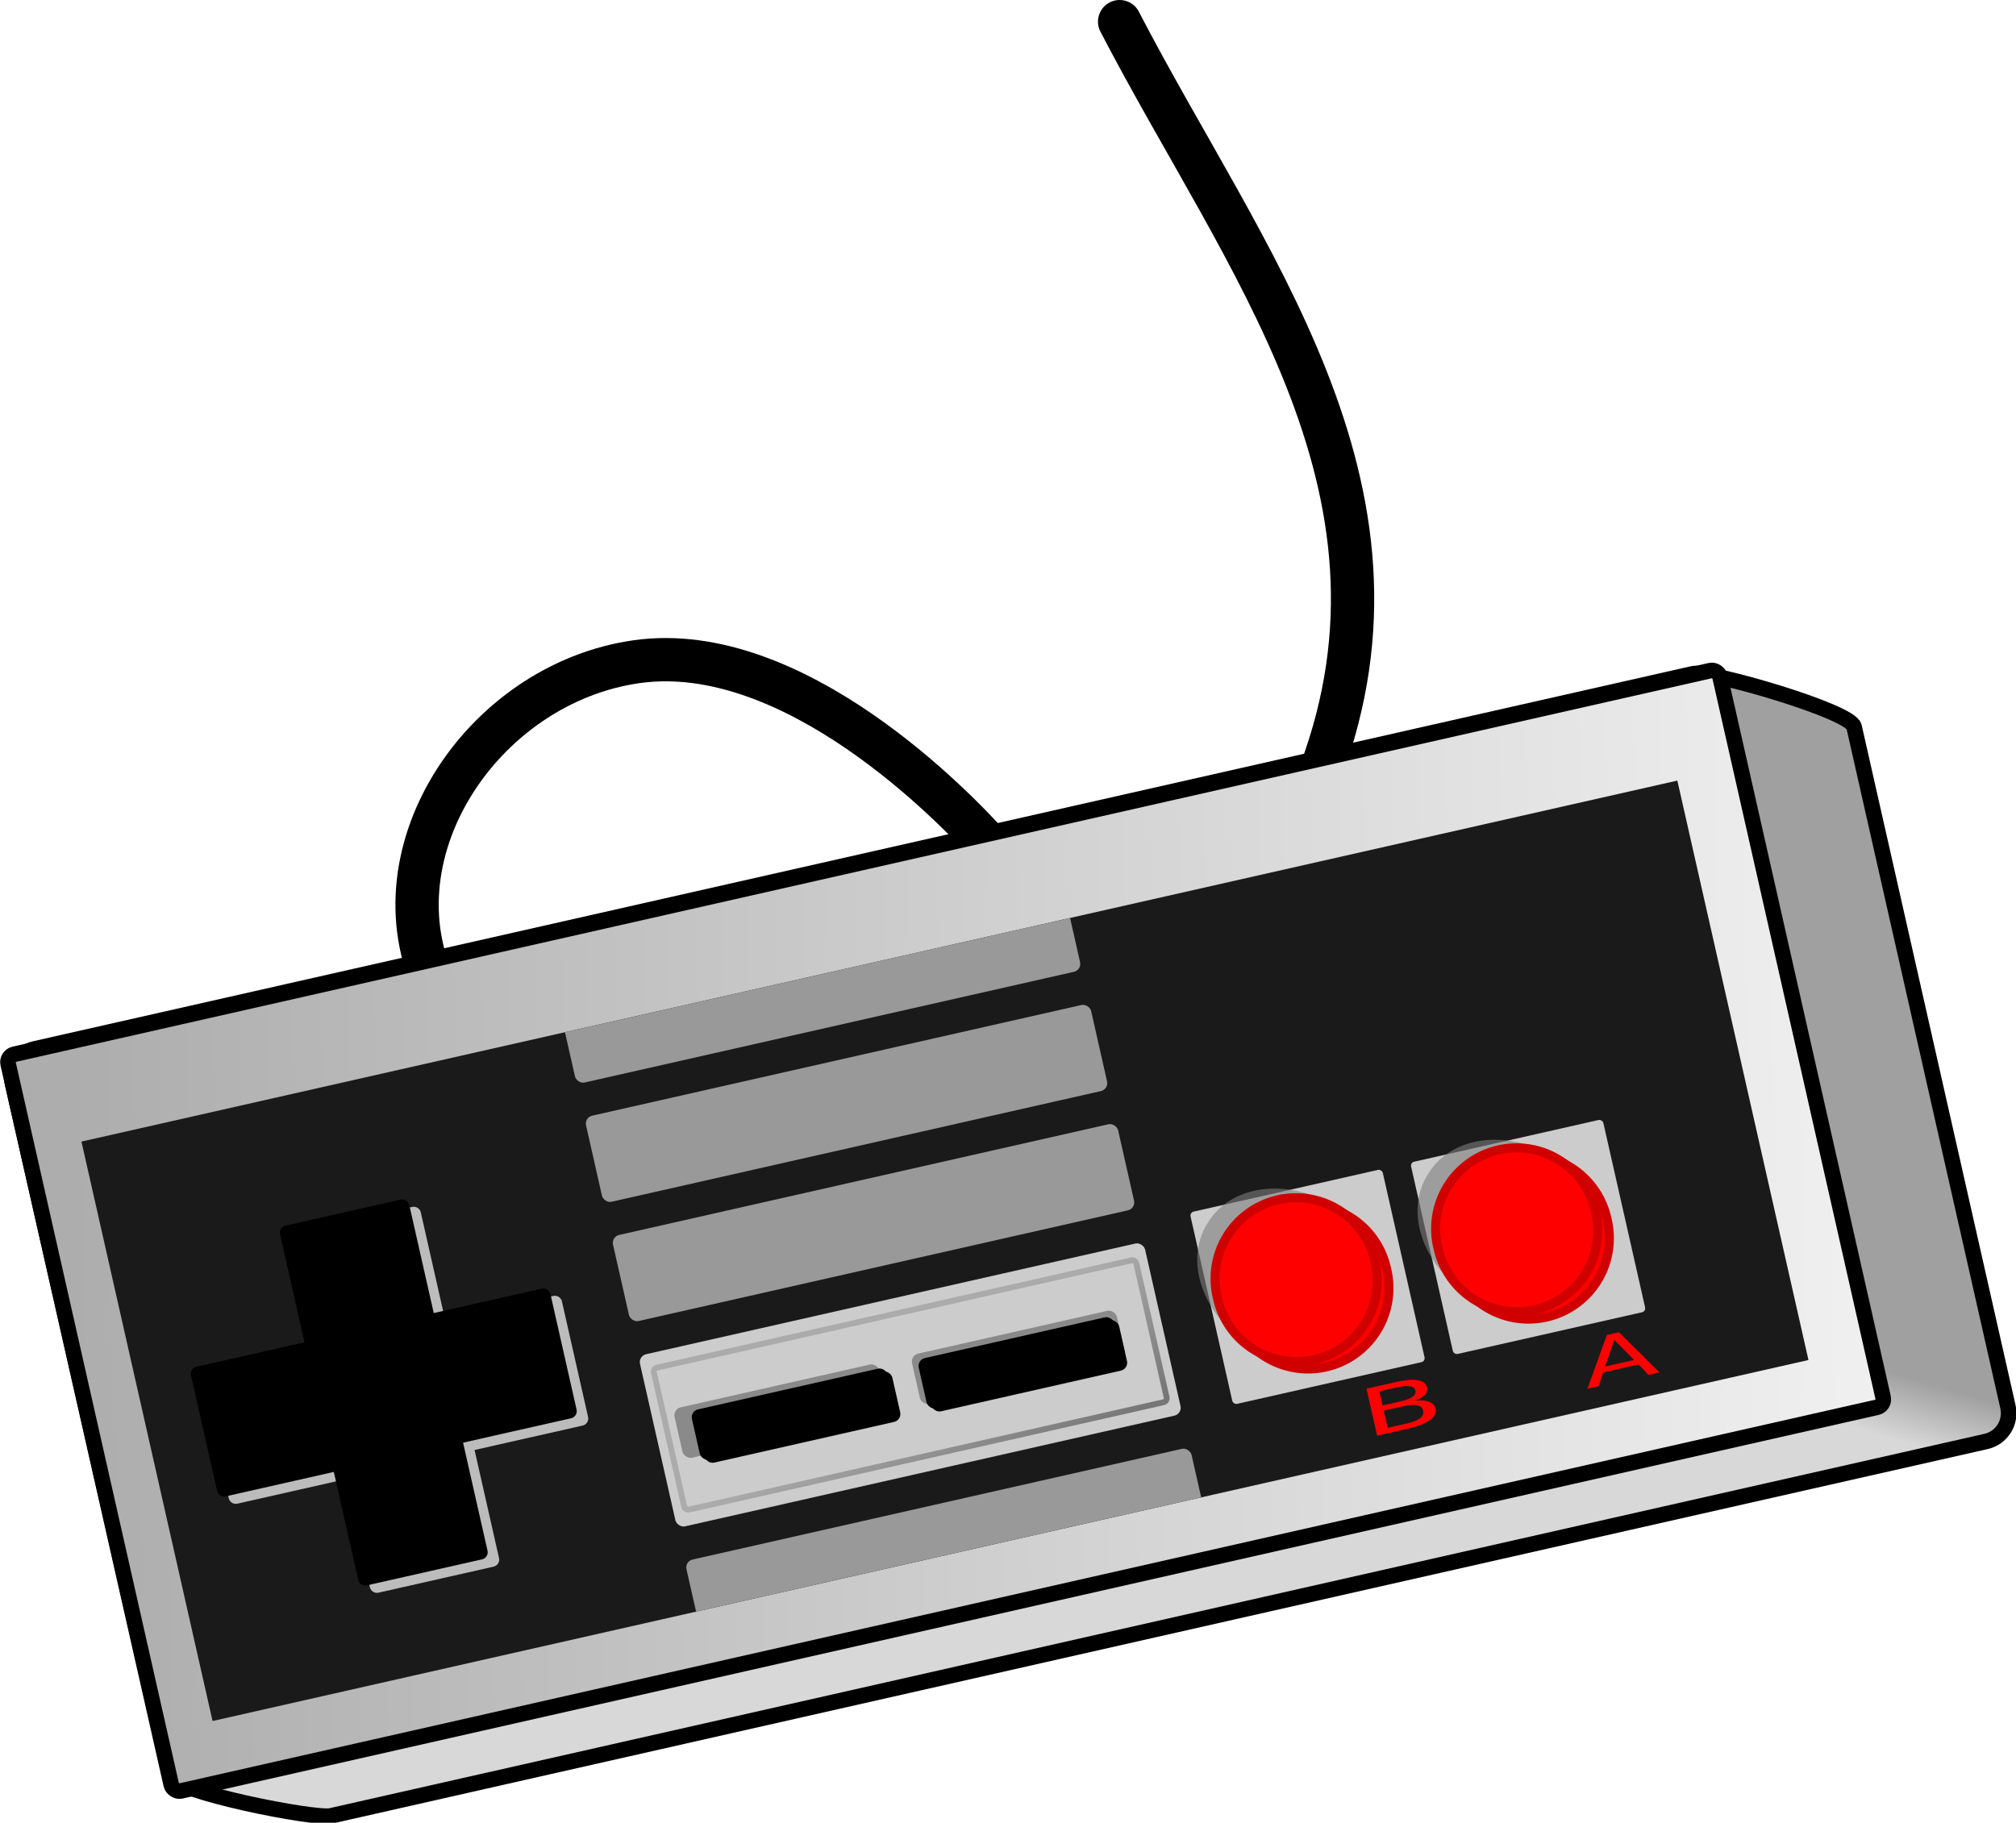 <?xml version="1.0" encoding="UTF-8" standalone="no"?>
<svg
   xmlns:dc="http://purl.org/dc/elements/1.1/"
   xmlns:cc="http://creativecommons.org/ns#"
   xmlns:rdf="http://www.w3.org/1999/02/22-rdf-syntax-ns#"
   xmlns:svg="http://www.w3.org/2000/svg"
   xmlns="http://www.w3.org/2000/svg"
   xmlns:sodipodi="http://sodipodi.sourceforge.net/DTD/sodipodi-0.dtd"
   xmlns:inkscape="http://www.inkscape.org/namespaces/inkscape"
   id="svg2"
   viewBox="0 0 498.895 451.139"
   version="1.0"
   inkscape:version="0.48.4 r9939"
   width="100%"
   height="100%"
   sodipodi:docname="affinity_logo_game.svg">
  <sodipodi:namedview
     pagecolor="#ffffff"
     bordercolor="#666666"
     borderopacity="1"
     objecttolerance="10"
     gridtolerance="10"
     guidetolerance="10"
     inkscape:pageopacity="0"
     inkscape:pageshadow="2"
     inkscape:window-width="640"
     inkscape:window-height="480"
     id="namedview58"
     showgrid="false"
     fit-margin-top="0"
     fit-margin-left="0"
     fit-margin-right="0"
     fit-margin-bottom="0"
     inkscape:zoom="0.4609375"
     inkscape:cx="249.38971"
     inkscape:cy="205.56624"
     inkscape:window-x="0"
     inkscape:window-y="0"
     inkscape:window-maximized="0"
     inkscape:current-layer="svg2" />
  <defs
     id="defs4">
    <clipPath
       id="clipPath6153"
       clipPathUnits="userSpaceOnUse">
      <rect
         id="rect6155"
         height="40.885"
         width="112.59"
         y="29.248"
         x="-17.926"
         style="fill:#1a1a1a;stroke:#000000;stroke-linecap:round;stroke-linejoin:round" />
    </clipPath>
    <filter
       id="filter15047"
       color-interpolation-filters="sRGB">
      <feGaussianBlur
         id="feGaussianBlur15049"
         stdDeviation="0.266" />
    </filter>
    <filter
       id="filter16244"
       y="-0.191"
       width="1.046"
       height="1.382"
       x="-0.023"
       color-interpolation-filters="sRGB">
      <feGaussianBlur
         id="feGaussianBlur16246"
         stdDeviation="0.34" />
    </filter>
    <filter
       id="filter16314"
       color-interpolation-filters="sRGB">
      <feGaussianBlur
         id="feGaussianBlur16316"
         stdDeviation="0.127" />
    </filter>
    <linearGradient
       id="linearGradient3483"
       y2="59.381"
       gradientUnits="userSpaceOnUse"
       x2="-78.32"
       y1="63.229"
       x1="-80.468">
      <stop
         id="stop17743"
         stop-color="#d8d8d8"
         offset="0" />
      <stop
         id="stop17745"
         stop-color="#a0a0a0"
         offset="1" />
    </linearGradient>
    <linearGradient
       id="linearGradient3485"
       y2="45.915"
       gradientUnits="userSpaceOnUse"
       x2="-80.788"
       y1="21.207"
       x1="-200.37">
      <stop
         id="stop17735"
         stop-color="#adadad"
         offset="0" />
      <stop
         id="stop17737"
         stop-color="#efefef"
         offset="1" />
    </linearGradient>
    <linearGradient
       id="linearGradient3487"
       y2="54.434"
       gradientUnits="userSpaceOnUse"
       x2="48.089"
       y1="63.969"
       x1="51.397">
      <stop
         id="stop12933"
         offset="0" />
      <stop
         id="stop12935"
         stop-color="#7e7e7e"
         offset="1" />
    </linearGradient>
  </defs>
  <g
     id="layer1"
     transform="translate(-6.61,-10.428)">
    <g
       id="g3448"
       transform="matrix(3.968,0,0,3.968,2.219,20.546)">
      <path
         id="path17426"
         d="m 28.533,59.6 c -4.565,-8.635 2.544,-19.51 12.29,-20.879 9.787,-1.375 19.87,9.113 22.099,11.614 2.228,2.501 15.16,5.444 20.533,-4.708 C 90.135,27.739 78.628,13.656 70.933,-1.2"
         inkscape:connector-curvature="0"
         style="fill:none;stroke:#000000;stroke-width:2.7;stroke-linecap:round" />
      <g
         id="g17348"
         transform="matrix(0.884,-0.2,0.2,0.884,178.31,15.422)">
        <path
           id="path17350"
           d="m -199.93,8.448 h 117.01 c 1.106,0 9.998,4.892 9.998,6 v 47.981 c 0,1.108 -0.892,2 -2,2 h -116.77 c -1.11,0 -10.2,-4.015 -10.2,-5.123 l -0.04,-48.858 c 0,-1.108 0.89,-2 2,-2 z"
           inkscape:connector-curvature="0"
           style="fill:url(#linearGradient3483);stroke:#000000;stroke-width:1.072;stroke-linecap:round;stroke-linejoin:round" />
        <rect
           id="rect17352"
           rx="0.556"
           ry="0.556"
           height="51.981"
           width="120.77"
           y="8.499"
           x="-201.93"
           style="fill:url(#linearGradient3485);stroke:#000000;stroke-width:1.072;stroke-linecap:round;stroke-linejoin:round" />
        <rect
           id="rect17354"
           height="40.885"
           width="112.59"
           y="15.381"
           x="-198.19"
           style="fill:#1a1a1a" />
        <g
           id="g17356"
           transform="translate(-184.27,-13.867)"
           clip-path="url(#clipPath6153)">
          <rect
             id="rect17358"
             style="color:#000000;fill:#999999"
             rx="0.556"
             ry="0.556"
             height="6.073"
             width="35.635"
             y="26.849"
             x="20.192" />
          <rect
             id="rect17360"
             style="color:#000000;fill:#999999"
             rx="0.556"
             ry="0.556"
             height="6.073"
             width="35.635"
             y="35.264"
             x="20.192" />
          <rect
             id="rect17362"
             style="color:#000000;fill:#999999"
             rx="0.556"
             ry="0.556"
             height="6.073"
             width="35.635"
             y="43.679"
             x="20.192" />
          <rect
             id="rect17364"
             style="color:#000000;fill:#cccccc"
             rx="0.556"
             ry="0.556"
             height="12.146"
             width="35.635"
             y="52.094"
             x="20.192" />
          <rect
             id="rect17366"
             style="color:#000000;fill:#999999"
             rx="0.556"
             ry="0.556"
             height="6.073"
             width="35.635"
             y="66.582"
             x="20.192" />
          <rect
             id="rect17368"
             style="opacity:0.423;color:#000000;fill:none;stroke:url(#linearGradient3487);stroke-width:0.4;stroke-linecap:round;stroke-linejoin:round"
             rx="0.278"
             ry="0.278"
             height="10.013"
             width="34.035"
             y="53.161"
             x="20.992" />
        </g>
        <g
           id="g17370"
           transform="matrix(1.047,0,0,1,-183,-14.533)"
           style="fill:#8a8a8a;filter:url(#filter16244)">
          <rect
             id="rect17372"
             style="color:#000000"
             rx="0.531"
             ry="0.556"
             height="3.553"
             width="13.808"
             y="56.851"
             x="19.52" />
          <rect
             id="rect17374"
             style="color:#000000"
             rx="0.531"
             ry="0.556"
             height="3.553"
             width="13.808"
             y="56.851"
             x="35.52" />
        </g>
        <path
           id="path17376"
           style="color:#000000;stroke:#bcbcbc;stroke-linecap:round;stroke-linejoin:round"
           d="m -185.1,25.289 v 8.118 h -8.12 v 8.146 h 8.12 v 8.118 h 8.11 v -8.118 h 8.12 v -8.146 h -8.12 v -8.118 h -8.11 z"
           inkscape:connector-curvature="0" />
        <path
           id="path17378"
           style="color:#000000;stroke:#000000;stroke-linecap:round;stroke-linejoin:round;filter:url(#filter16314)"
           d="m -185.77,24.622 v 8.118 h -8.12 v 8.146 h 8.12 v 8.118 h 8.12 v -8.118 h 8.12 V 32.74 h -8.12 v -8.118 h -8.12 z"
           inkscape:connector-curvature="0" />
        <rect
           id="rect17380"
           style="color:#000000;fill:#cccccc"
           rx="0.278"
           ry="0.278"
           height="13.565"
           width="13.565"
           y="36.968"
           x="-124.89" />
        <rect
           id="rect17382"
           style="color:#000000;fill:#cccccc"
           rx="0.278"
           ry="0.278"
           height="13.565"
           width="13.565"
           y="36.968"
           x="-109.33" />
        <path
           id="path17384"
           style="color:#000000;fill:#7f7f7f;fill-opacity:0.596;filter:url(#filter15047)"
           d="m 66.715,58.728 a 4.782,4.782 0 1 1 -9.563,0 4.782,4.782 0 1 1 9.563,0 z"
           transform="matrix(1.024,1.024,-0.817,0.817,-134.35,-68.589)"
           inkscape:connector-curvature="0" />
        <path
           id="path17386"
           style="color:#000000;fill:#ff0000;stroke:#d00000;stroke-width:0.538;stroke-linecap:round;stroke-linejoin:round"
           d="m 66.715,58.728 a 4.782,4.782 0 1 1 -9.563,0 4.782,4.782 0 1 1 9.563,0 z"
           transform="matrix(1.163,0,0,1.163,-190.12,-24.537)"
           inkscape:connector-curvature="0" />
        <path
           id="path17388"
           style="color:#000000;fill:#7f7f7f;fill-opacity:0.596;filter:url(#filter15047)"
           d="m 66.715,58.728 a 4.782,4.782 0 1 1 -9.563,0 4.782,4.782 0 1 1 9.563,0 z"
           transform="matrix(1.024,1.024,-0.817,0.817,-118.82,-68.522)"
           inkscape:connector-curvature="0" />
        <path
           id="path17390"
           style="color:#000000;fill:#ff0000;stroke:#d00000;stroke-width:0.538;stroke-linecap:round;stroke-linejoin:round"
           d="m 66.715,58.728 a 4.782,4.782 0 1 1 -9.563,0 4.782,4.782 0 1 1 9.563,0 z"
           transform="matrix(1.163,0,0,1.163,-174.57,-24.537)"
           inkscape:connector-curvature="0" />
        <path
           id="path17392"
           style="color:#000000;fill:#ff0000;stroke:#d00000;stroke-width:0.538;stroke-linecap:round;stroke-linejoin:round"
           d="m 66.715,58.728 a 4.782,4.782 0 1 1 -9.563,0 4.782,4.782 0 1 1 9.563,0 z"
           transform="matrix(1.163,0,0,1.163,-190.79,-25.203)"
           inkscape:connector-curvature="0" />
        <path
           id="path17394"
           style="color:#000000;fill:#ff0000;stroke:#d00000;stroke-width:0.538;stroke-linecap:round;stroke-linejoin:round"
           d="m 66.715,58.728 a 4.782,4.782 0 1 1 -9.563,0 4.782,4.782 0 1 1 9.563,0 z"
           transform="matrix(1.163,0,0,1.163,-175.23,-25.203)"
           inkscape:connector-curvature="0" />
        <g
           id="g17396"
           transform="translate(-180.68,-13.867)">
          <rect
             id="rect17398"
             style="color:#000000"
             rx="0.556"
             ry="0.556"
             height="3.553"
             width="13.808"
             y="56.851"
             x="19.52" />
          <rect
             id="rect17400"
             style="color:#000000"
             rx="0.556"
             ry="0.556"
             height="3.553"
             width="13.808"
             y="56.851"
             x="35.52" />
        </g>
        <g
           id="g17402"
           transform="translate(-180.95,-14.133)">
          <rect
             id="rect17404"
             style="color:#000000"
             rx="0.556"
             ry="0.556"
             height="3.553"
             width="13.808"
             y="56.851"
             x="19.52" />
          <rect
             id="rect17406"
             style="color:#000000"
             rx="0.556"
             ry="0.556"
             height="3.553"
             width="13.808"
             y="56.851"
             x="35.52" />
        </g>
        <path
           id="text17408"
           d="m -84.526,72.301 v 1.65 h 0.977 c 0.328,0 0.57,-0.068 0.727,-0.203 0.159,-0.136 0.238,-0.344 0.238,-0.624 0,-0.281 -0.079,-0.488 -0.238,-0.621 -0.157,-0.135 -0.399,-0.202 -0.727,-0.202 h -0.977 m 0,-1.851 v 1.357 h 0.902 c 0.298,0 0.519,-0.056 0.663,-0.166 0.147,-0.113 0.221,-0.284 0.221,-0.513 0,-0.227 -0.074,-0.397 -0.221,-0.509 -0.144,-0.113 -0.365,-0.169 -0.663,-0.169 h -0.902 m -0.609,-0.501 h 1.556 c 0.465,0 0.822,0.097 1.074,0.29 0.251,0.193 0.377,0.467 0.377,0.823 0,0.275 -0.065,0.494 -0.193,0.657 -0.129,0.163 -0.318,0.264 -0.567,0.305 0.299,0.064 0.532,0.199 0.696,0.404 0.167,0.203 0.251,0.457 0.251,0.763 0,0.402 -0.137,0.712 -0.41,0.931 -0.274,0.22 -0.663,0.329 -1.167,0.329 h -1.617 v -4.502"
           transform="scale(1.359,0.736)"
           inkscape:connector-curvature="0"
           style="fill:#ff0000" />
        <path
           id="text17412"
           d="m -75.987,67.225 -0.786,2.134 h 1.576 l -0.79,-2.134 m -0.327,-0.571 h 0.658 l 1.634,4.287 h -0.603 l -0.391,-1.1 h -1.932 l -0.391,1.1 h -0.612 l 1.637,-4.287"
           transform="scale(1.294,0.773)"
           inkscape:connector-curvature="0"
           style="fill:#ff0000" />
      </g>
    </g>
  </g>
</svg>
